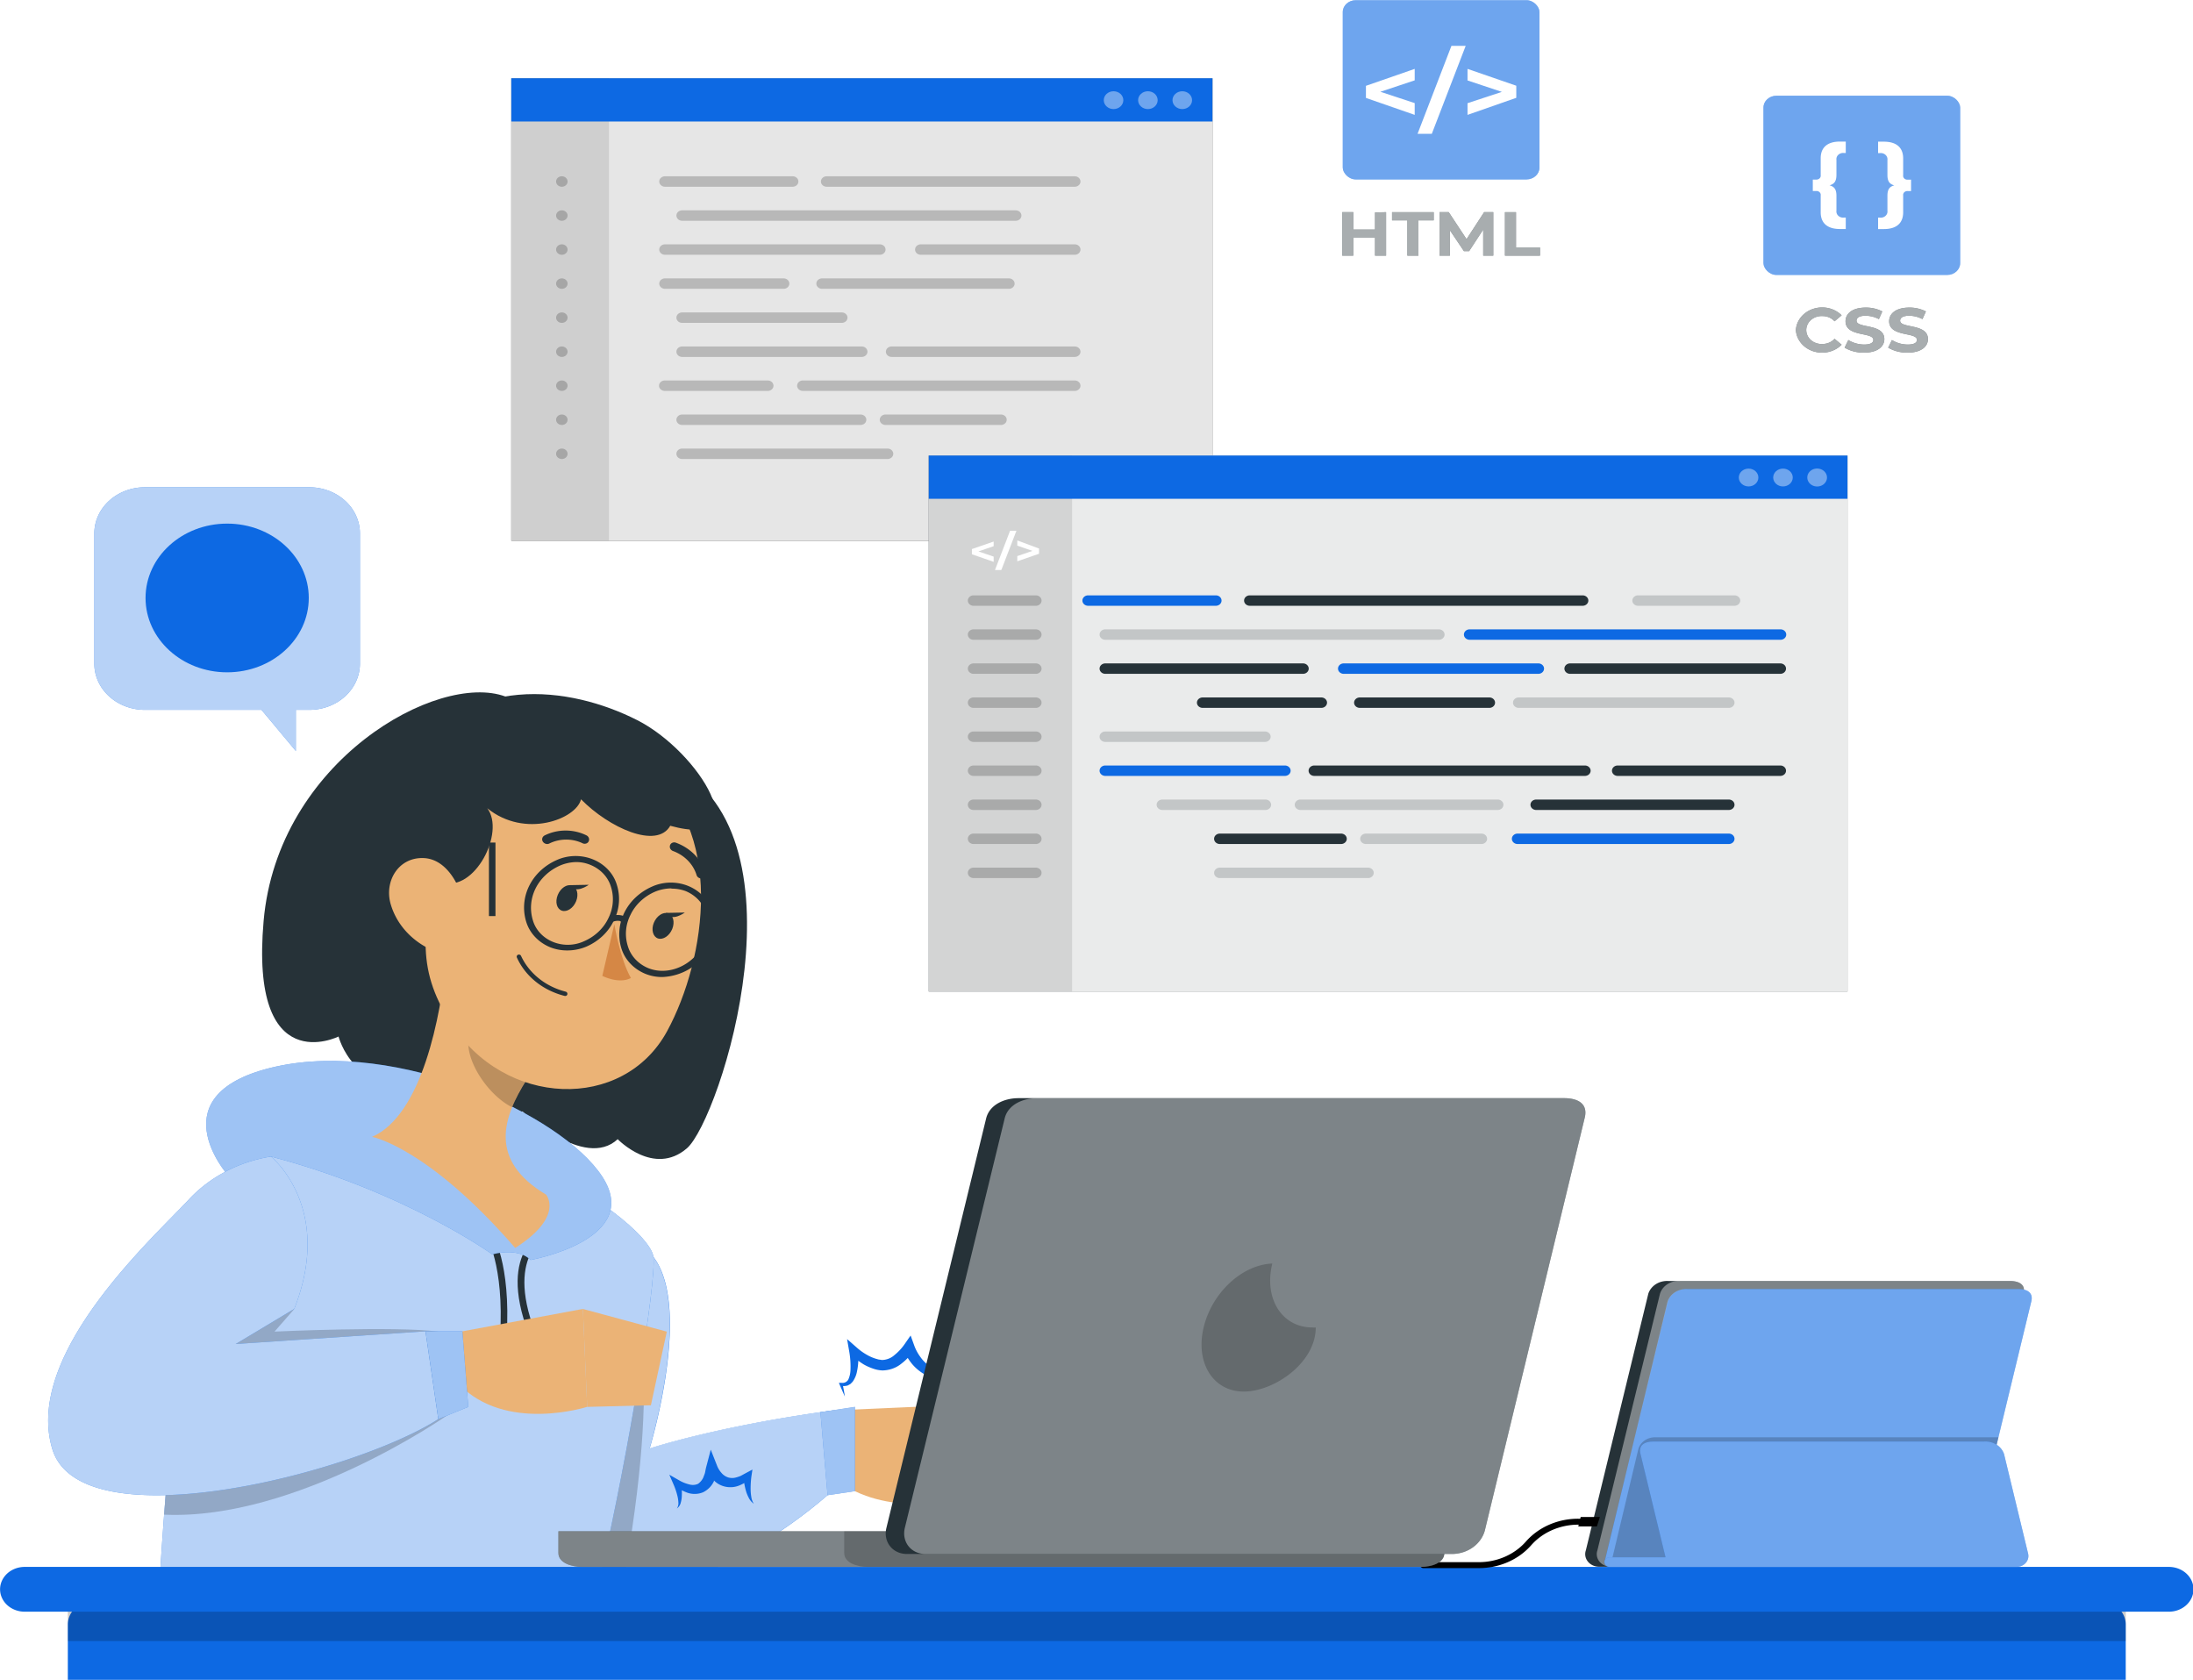 <?xml version="1.0" encoding="UTF-8" standalone="no"?>
<svg
   class="animated"
   id="freepik_stories-hand-coding"
   viewBox="0 0 460.588 352.773"
   version="1.1"
   sodipodi:docname="coding-animate.svg"
   width="460.588"
   height="352.773"
   inkscape:version="1.1.2 (b8e25be8, 2022-02-05)"
   xmlns:inkscape="http://www.inkscape.org/namespaces/inkscape"
   xmlns:sodipodi="http://sodipodi.sourceforge.net/DTD/sodipodi-0.dtd"
   xmlns="http://www.w3.org/2000/svg"
   xmlns:svg="http://www.w3.org/2000/svg">
  <sodipodi:namedview
     id="namedview1114"
     pagecolor="#ffffff"
     bordercolor="#666666"
     borderopacity="1.0"
     inkscape:pageshadow="2"
     inkscape:pageopacity="0.0"
     inkscape:pagecheckerboard="0"
     showgrid="false"
     inkscape:zoom="0.42675279"
     inkscape:cx="310.48421"
     inkscape:cy="467.48377"
     inkscape:window-width="1399"
     inkscape:window-height="847"
     inkscape:window-x="0"
     inkscape:window-y="25"
     inkscape:window-maximized="0"
     inkscape:current-layer="freepik_stories-hand-coding"
     fit-margin-top="0"
     fit-margin-left="0"
     fit-margin-right="0"
     fit-margin-bottom="0" />
  <style
     id="style824">svg#freepik_stories-hand-coding:not(.animated) .animable {opacity: 0;}svg#freepik_stories-hand-coding.animated #freepik--program-icons--inject-18 {animation: 1.5s Infinite  linear floating;animation-delay: 0s;}svg#freepik_stories-hand-coding.animated #freepik--Tabs--inject-18 {animation: 3s Infinite  linear floating;animation-delay: 0s;}svg#freepik_stories-hand-coding.animated #freepik--speech-bubble--inject-18 {animation: 6s Infinite  linear floating;animation-delay: 0s;}            @keyframes floating {                0% {                    opacity: 1;                    transform: translateY(0px);                }                50% {                    transform: translateY(-10px);                }                100% {                    opacity: 1;                    transform: translateY(0px);                }            }        .animator-hidden { display: none; }</style>
  <g
     id="freepik--background-complete--inject-18"
     class="animable animator-hidden"
     transform="translate(-19.384,-43.801)">
    <rect
       y="382.4"
       width="500"
       height="0.25"
       style="fill:#ebebeb"
       id="eludsyiktnpgt"
       class="animable"
       x="0" />
    <rect
       x="416.78"
       y="398.49"
       width="33.12"
       height="0.25"
       style="fill:#ebebeb"
       id="el4ohv0wm7hnk"
       class="animable" />
    <rect
       x="322.53"
       y="401.21"
       width="8.69"
       height="0.25"
       style="fill:#ebebeb"
       id="el3gdb65vn3iy"
       class="animable" />
    <rect
       x="396.59"
       y="389.21"
       width="19.19"
       height="0.25"
       style="fill:#ebebeb"
       id="elwn6syyot8ca"
       class="animable" />
    <rect
       x="52.46"
       y="390.89"
       width="43.19"
       height="0.25"
       style="fill:#ebebeb"
       id="elbakrfhxqmun"
       class="animable" />
    <rect
       x="104.56"
       y="390.89"
       width="6.33"
       height="0.25"
       style="fill:#ebebeb"
       id="el8lgg8v2m8pu"
       class="animable" />
    <rect
       x="131.47"
       y="395.11"
       width="93.68"
       height="0.25"
       style="fill:#ebebeb"
       id="elbxquteovf3j"
       class="animable" />
    <path
       d="M 237,337.8 H 43.91 a 5.71,5.71 0 0 1 -5.7,-5.71 V 60.66 A 5.71,5.71 0 0 1 43.91,55 H 237 a 5.71,5.71 0 0 1 5.71,5.71 V 332.09 A 5.71,5.71 0 0 1 237,337.8 Z M 43.91,55.2 a 5.46,5.46 0 0 0 -5.45,5.46 v 271.43 a 5.46,5.46 0 0 0 5.45,5.46 H 237 a 5.47,5.47 0 0 0 5.46,-5.46 V 60.66 A 5.47,5.47 0 0 0 237,55.2 Z"
       style="fill:#ebebeb"
       id="el0u9tqh1hejwe"
       class="animable" />
    <path
       d="m 453.31,337.8 h -193.1 a 5.72,5.72 0 0 1 -5.71,-5.71 V 60.66 A 5.72,5.72 0 0 1 260.21,55 h 193.1 a 5.71,5.71 0 0 1 5.69,5.66 v 271.43 a 5.71,5.71 0 0 1 -5.69,5.71 z M 260.21,55.2 a 5.47,5.47 0 0 0 -5.46,5.46 v 271.43 a 5.47,5.47 0 0 0 5.46,5.46 h 193.1 a 5.47,5.47 0 0 0 5.46,-5.46 V 60.66 a 5.47,5.47 0 0 0 -5.46,-5.46 z"
       style="fill:#ebebeb"
       id="el47p5swbxzw8"
       class="animable" />
    <path
       d="m 156.52,292.52 -13.85,11.58 19.73,28.68 15.76,-8.8 a 93.08,93.08 0 0 0 29.19,19 l -1.6,17.93 34.25,6.31 4.91,-17.32 a 92.71,92.71 0 0 0 34,-7.3 l 11.58,13.85 28.68,-19.73 -8.78,-15.72 a 92.92,92.92 0 0 0 19,-29.18 l 17.92,1.6 6.33,-34.23 -17.32,-4.92 a 93,93 0 0 0 -7.3,-34 l 13.85,-11.58 -19.73,-28.67 -15.77,8.79 a 93.07,93.07 0 0 0 -29.18,-19 l 1.6,-17.93 -34.23,-6.32 -4.91,17.31 a 93.17,93.17 0 0 0 -34,7.3 L 195,156.26 166.34,176 l 8.79,15.76 a 93.12,93.12 0 0 0 -19,29.19 l -17.93,-1.6 -6.32,34.23 17.31,4.91 a 92.92,92.92 0 0 0 7.33,34.03 z m 39.91,-44.73 a 47.12,47.12 0 1 1 37.77,54.9 47.12,47.12 0 0 1 -37.77,-54.9 z"
       style="fill:#f0f0f0"
       id="el9eooxrfwcf7"
       class="animable" />
    <path
       d="m 387.38,274.83 10.82,2 1.55,-5.47 a 29.54,29.54 0 0 0 10.76,-2.31 l 3.66,4.38 9.07,-6.24 -2.78,-5 a 29.26,29.26 0 0 0 6,-9.22 l 5.67,0.5 2,-10.81 -5.48,-1.56 a 29.22,29.22 0 0 0 -2.31,-10.76 l 4.38,-3.66 -6.24,-9.06 -5,2.78 a 29.57,29.57 0 0 0 -9.22,-6 l 0.5,-5.66 -10.82,-2 -1.55,5.47 a 29.58,29.58 0 0 0 -10.76,2.31 l -3.63,-4.38 -9.07,6.24 2.78,5 a 29.26,29.26 0 0 0 -6,9.22 l -5.67,-0.5 -2,10.81 5.47,1.56 a 29.42,29.42 0 0 0 2.31,10.76 l -4.38,3.66 6.24,9.06 5,-2.78 a 29.3,29.3 0 0 0 9.23,6 z m -2.95,-35.75 a 14.9,14.9 0 1 1 11.94,17.35 14.91,14.91 0 0 1 -11.94,-17.35 z"
       style="fill:#f0f0f0"
       id="el0kpbxmrlwy"
       class="animable" />
    <path
       d="m 83.7,305.64 8.24,1.53 1.19,-4.17 a 22.62,22.62 0 0 0 8.19,-1.76 l 2.79,3.33 6.91,-4.75 -2.12,-3.82 a 22.34,22.34 0 0 0 4.57,-7 l 4.32,0.38 1.52,-8.24 -4.17,-1.14 a 22.27,22.27 0 0 0 -1.76,-8.2 l 3.34,-2.79 -4.76,-6.9 -3.79,2.12 a 22.54,22.54 0 0 0 -7,-4.58 l 0.39,-4.31 -8.25,-1.53 -1.18,4.17 a 22.68,22.68 0 0 0 -8.2,1.76 l -2.78,-3.33 -6.91,4.75 2.12,3.8 a 22.29,22.29 0 0 0 -4.57,7 l -4.32,-0.38 -1.52,8.24 4.14,1.18 a 22.27,22.27 0 0 0 1.76,8.2 l -3.34,2.8 4.75,6.9 3.8,-2.11 a 22.57,22.57 0 0 0 7,4.57 z m -2.24,-27.23 a 11.34,11.34 0 1 1 9.09,13.22 11.35,11.35 0 0 1 -9.09,-13.22 z"
       style="fill:#f0f0f0"
       id="elcb6o8ag59kn"
       class="animable" />
    <path
       d="m 230.85,122 6.24,1.15 L 238,120 a 16.73,16.73 0 0 0 6.21,-1.33 l 2.11,2.53 5.22,-3.6 -1.6,-2.87 a 17,17 0 0 0 3.46,-5.32 l 3.26,0.29 1.15,-6.23 -3.15,-0.9 a 17.08,17.08 0 0 0 -1.33,-6.2 l 2.52,-2.11 -3.59,-5.22 -2.87,1.6 a 17,17 0 0 0 -5.32,-3.46 l 0.29,-3.26 -6.24,-1.16 -0.89,3.16 a 16.64,16.64 0 0 0 -6.2,1.33 l -2.11,-2.53 -5.23,3.6 1.61,2.87 a 16.85,16.85 0 0 0 -3.46,5.32 l -3.27,-0.29 -1.15,6.23 3.15,0.9 a 17,17 0 0 0 1.33,6.2 l -2.52,2.11 3.6,5.22 2.87,-1.6 a 16.87,16.87 0 0 0 5.31,3.46 z m -1.69,-20.61 a 8.58,8.58 0 1 1 6.88,10 8.58,8.58 0 0 1 -6.88,-9.98 z"
       style="fill:#f0f0f0"
       id="elhamfqkzn2y"
       class="animable" />
    <path
       d="m 334.49,172.19 4.16,0.76 0.59,-2.1 a 11.33,11.33 0 0 0 4.14,-0.89 l 1.41,1.69 3.48,-2.4 -1.07,-1.92 a 11.29,11.29 0 0 0 2.31,-3.54 l 2.18,0.19 0.77,-4.16 -2.11,-0.6 a 11.31,11.31 0 0 0 -0.88,-4.13 l 1.68,-1.41 -2.4,-3.48 -1.91,1.07 a 11.45,11.45 0 0 0 -3.55,-2.31 l 0.19,-2.18 -4.16,-0.77 -0.59,2.11 a 11.32,11.32 0 0 0 -4.14,0.88 l -1.41,-1.68 -3.48,2.4 1.07,1.91 a 11.45,11.45 0 0 0 -2.31,3.55 l -2.18,-0.19 -0.76,4.15 2.1,0.6 a 11.13,11.13 0 0 0 0.89,4.14 l -1.69,1.4 2.4,3.49 1.92,-1.07 a 11.29,11.29 0 0 0 3.54,2.31 z m -1.13,-13.75 a 5.73,5.73 0 1 1 4.59,6.67 5.73,5.73 0 0 1 -4.59,-6.67 z"
       style="fill:#f0f0f0"
       id="eltp01sdrje89"
       class="animable" />
    <path
       d="m 142.75,122.07 4.16,0.77 0.59,-2.1 a 11.54,11.54 0 0 0 4.14,-0.89 l 1.41,1.68 3.48,-2.4 -1.07,-1.91 a 11.34,11.34 0 0 0 2.31,-3.55 l 2.18,0.2 0.77,-4.16 -2.11,-0.6 a 11.36,11.36 0 0 0 -0.88,-4.14 l 1.68,-1.4 -2.4,-3.49 -1.92,1.07 a 11.09,11.09 0 0 0 -3.54,-2.3 L 151.74,96.67 147.58,95.9 147,98 a 11.33,11.33 0 0 0 -4.14,0.89 l -1.41,-1.68 -3.45,2.39 1.07,1.92 a 11.34,11.34 0 0 0 -2.31,3.55 l -2.18,-0.2 -0.76,4.16 2.1,0.6 a 11.08,11.08 0 0 0 0.89,4.13 l -1.69,1.41 2.4,3.49 1.92,-1.07 a 11.27,11.27 0 0 0 3.54,2.3 z m -1.13,-13.74 a 5.73,5.73 0 1 1 4.59,6.67 5.73,5.73 0 0 1 -4.59,-6.67 z"
       style="fill:#f0f0f0"
       id="elh4uu1etpwgv"
       class="animable" />
    <path
       d="m 327.62,343.76 a 19.54,19.54 0 0 0 1.55,7.22 l -2.94,2.46 4.19,6.07 3.34,-1.86 a 19.76,19.76 0 0 0 6.19,4 l -0.34,3.8 7.26,1.34 1,-3.67 a 19.94,19.94 0 0 0 7.21,-1.55 l 2.46,2.93 6.08,-4.18 -1.82,-3.32 a 19.68,19.68 0 0 0 4,-6.19 l 3.8,0.34 1.4,-7.25 -3.67,-1 a 19.54,19.54 0 0 0 -1.55,-7.22 l 2.94,-2.45 -4.18,-6.08 -3.39,1.85 a 19.52,19.52 0 0 0 -6.18,-4 l 0.33,-3.81 -7.25,-1.34 -1,3.67 a 20,20 0 0 0 -7.22,1.55 l -2.46,-2.93 -6.08,4.18 1.87,3.34 a 19.7,19.7 0 0 0 -4,6.19 l -3.8,-0.34 -1.36,7.21 z m 10,-2.26 a 10,10 0 1 1 8,11.63 10,10 0 0 1 -7.99,-11.63 z"
       style="fill:#f0f0f0"
       id="elohe4ykxtqr"
       class="animable" />
    <path
       d="m 390.43,300.7 -11.17,4.09 11.17,4.06 V 313 l -16,-6.07 v -4.36 l 16,-6.07 z"
       style="fill:#e0e0e0"
       id="elj4ju5dnalij"
       class="animable" />
    <path
       d="m 402.45,288.28 h 4.67 l -11.07,31.61 h -4.67 z"
       style="fill:#e0e0e0"
       id="elc436bvyk0s"
       class="animable" />
    <path
       d="M 423.7,302.61 V 307 l -16,6.07 v -4.19 l 11.17,-4.06 -11.17,-4.09 v -4.16 z"
       style="fill:#e0e0e0"
       id="elk0vq718w0b"
       class="animable" />
    <path
       d="m 112.84,354.08 c 1.6,0.48 2.34,1.49 2.34,3.9 v 5.57 a 2.29,2.29 0 0 0 2.54,2.58 h 0.63 v 4.25 h -2 c -4.36,0 -6.59,-2.23 -6.59,-6.24 v -6.3 c 0,-1.12 -0.59,-1.64 -1.53,-1.64 h -1.15 V 352 h 1.15 c 0.94,0 1.53,-0.52 1.53,-1.64 V 344 c 0,-4 2.23,-6.23 6.59,-6.23 h 2 V 342 h -0.63 a 2.29,2.29 0 0 0 -2.54,2.58 v 5.57 c 0,2.43 -0.74,3.44 -2.34,3.93 z"
       style="fill:#e0e0e0"
       id="elk4mw37gyako"
       class="animable" />
    <path
       d="m 140.56,352 v 4.25 h -1.15 a 1.43,1.43 0 0 0 -1.54,1.64 v 6.3 c 0,4 -2.23,6.24 -6.58,6.24 h -2 v -4.25 h 0.63 a 2.29,2.29 0 0 0 2.54,-2.58 V 358 c 0,-2.41 0.73,-3.42 2.33,-3.9 -1.6,-0.49 -2.33,-1.5 -2.33,-3.91 V 344.6 A 2.29,2.29 0 0 0 129.9,342 h -0.63 v -4.25 h 2 c 4.35,0 6.58,2.23 6.58,6.23 v 6.31 a 1.43,1.43 0 0 0 1.54,1.64 z"
       style="fill:#e0e0e0"
       id="el31a5k1tfyga"
       class="animable" />
    <path
       d="m 98.49,151.13 c 0,-6.86 5.26,-11.76 12.34,-11.76 a 11.72,11.72 0 0 1 9.35,4 l -3.38,3.11 a 7.31,7.31 0 0 0 -5.71,-2.66 7.28,7.28 0 1 0 0,14.55 7.22,7.22 0 0 0 5.71,-2.7 l 3.38,3.12 a 11.67,11.67 0 0 1 -9.38,4.06 C 103.75,162.88 98.49,158 98.49,151.13 Z"
       style="fill:#e0e0e0"
       id="elvt5r08lkmco"
       class="animable" />
    <path
       d="m 138.31,153.11 h -5.65 v 5.52 h -4.19 v -5.52 h -5.61 v -4 h 5.61 v -5.53 h 4.19 v 5.53 h 5.65 z"
       style="fill:#e0e0e0"
       id="elmvwfdvrztgl"
       class="animable" />
    <path
       d="m 158,153.11 h -5.65 v 5.52 h -4.19 v -5.52 h -5.62 v -4 h 5.62 v -5.53 h 4.19 v 5.53 H 158 Z"
       style="fill:#e0e0e0"
       id="el77vmrga4qtm"
       class="animable" />
    <path
       d="m 182.06,265.63 3.28,-3.94 c 1.39,1.86 2.93,2.81 4.75,2.81 2.38,0 3.62,-1.43 3.62,-4.24 V 248.1 h -9 v -4.75 h 14.87 v 16.58 c 0,6.32 -3.18,9.43 -9.21,9.43 a 10.27,10.27 0 0 1 -8.31,-3.73 z"
       style="fill:#e0e0e0"
       id="elpz13sk182yq"
       class="animable" />
    <path
       d="M 203.14,267.09 205,263 a 13.49,13.49 0 0 0 6.83,1.9 c 2.63,0 3.62,-0.69 3.62,-1.79 0,-3.21 -11.87,0.07 -11.87,-7.78 0,-3.73 3.36,-6.36 9.09,-6.36 a 16.15,16.15 0 0 1 7.57,1.72 l -1.9,4.06 a 11.3,11.3 0 0 0 -5.67,-1.47 c -2.55,0 -3.65,0.81 -3.65,1.83 0,3.36 11.87,0.11 11.87,7.85 0,3.66 -3.39,6.25 -9.28,6.25 a 16.84,16.84 0 0 1 -8.47,-2.12 z"
       style="fill:#e0e0e0"
       id="elkgszfgrqsg"
       class="animable" />
  </g>
  <g
     id="freepik--Shadow--inject-18"
     class="animable animator-hidden"
     transform="translate(-19.384,-43.801)">
    <ellipse
       id="freepik--path--inject-18"
       cx="250"
       cy="416.24"
       rx="193.89"
       ry="11.32"
       style="fill:#f5f5f5"
       class="animable" />
  </g>
  <g
     id="freepik--program-icons--inject-18"
     class="animable"
     transform="matrix(1.202,0,0,1.095,-71.168,-101.801)">
    <rect
       x="293.83"
       y="93.01"
       width="34.37"
       height="34.37"
       rx="2.27"
       style="fill:#0d69e3"
       id="elcwhin5fogem"
       class="animable" />
    <g
       id="el2gl6nvyerz5">
      <g
         style="opacity:0.4;isolation:isolate"
         class="animable"
         id="el1y1f8u2kjce">
        <rect
           x="293.83"
           y="93.01"
           width="34.37"
           height="34.37"
           rx="2.27"
           style="fill:#ffffff"
           id="elre4gjv8yfwq"
           class="animable" />
      </g>
    </g>
    <path
       d="m 306.4,108.38 -6,2.19 6,2.17 V 115 l -8.52,-3.25 v -2.32 l 8.52,-3.25 z"
       style="fill:#ffffff"
       id="el8af46vnl2j3"
       class="animable" />
    <path
       d="m 312.82,101.76 h 2.49 l -5.92,16.87 h -2.49 z"
       style="fill:#ffffff"
       id="el7q7atgr1z5a"
       class="animable" />
    <path
       d="m 324.15,109.41 v 2.32 l -8.52,3.27 v -2.24 l 6,-2.17 -6,-2.19 v -2.22 z"
       style="fill:#ffffff"
       id="elxav3zmd981f"
       class="animable" />
    <path
       d="M 301.4,133.66 V 142 h -1.93 v -3.43 h -3.8 V 142 h -1.93 v -8.35 h 1.93 V 137 h 3.8 v -3.29 z"
       style="fill:#263238"
       id="el4a4du5i6sfa"
       class="animable" />
    <path
       d="m 305.12,135.23 h -2.68 v -1.57 h 7.28 v 1.57 h -2.67 V 142 h -1.93 z"
       style="fill:#263238"
       id="elu50u8kt5v6"
       class="animable" />
    <path
       d="m 318.37,142 v -5 l -2.46,4.13 H 315 l -2.45,-4 V 142 h -1.81 v -8.35 h 1.6 l 3.12,5.19 3.08,-5.19 h 1.59 V 142 Z"
       style="fill:#263238"
       id="elz5re1cvzpb"
       class="animable" />
    <path
       d="m 322.17,133.66 h 1.93 v 6.77 h 4.19 V 142 h -6.12 z"
       style="fill:#263238"
       id="eli6zpcslxex"
       class="animable" />
    <g
       id="el2detj6jp6s4">
      <g
         style="opacity:0.6;isolation:isolate"
         class="animable"
         id="elrmjcf3es19">
        <path
           d="M 301.4,133.66 V 142 h -1.93 v -3.43 h -3.8 V 142 h -1.93 v -8.35 h 1.93 V 137 h 3.8 v -3.29 z"
           style="fill:#ffffff"
           id="el2qv7tgyw85n"
           class="animable" />
        <path
           d="m 305.12,135.23 h -2.68 v -1.57 h 7.28 v 1.57 h -2.67 V 142 h -1.93 z"
           style="fill:#ffffff"
           id="elb7369jyqr7q"
           class="animable" />
        <path
           d="m 318.37,142 v -5 l -2.46,4.13 H 315 l -2.45,-4 V 142 h -1.81 v -8.35 h 1.6 l 3.12,5.19 3.08,-5.19 h 1.59 V 142 Z"
           style="fill:#ffffff"
           id="elmj765e8ljl7"
           class="animable" />
        <path
           d="m 322.17,133.66 h 1.93 v 6.77 h 4.19 V 142 h -6.12 z"
           style="fill:#ffffff"
           id="eltfldhjp96ah"
           class="animable" />
      </g>
    </g>
    <rect
       x="367.34"
       y="111.33"
       width="34.37"
       height="34.37"
       rx="2.27"
       style="fill:#0d69e3"
       id="elh7dzdwpoa9"
       class="animable" />
    <g
       id="eljhromdyad">
      <g
         style="opacity:0.4;isolation:isolate"
         class="animable"
         id="ele3edm5zrfeu">
        <rect
           x="367.34"
           y="111.33"
           width="34.37"
           height="34.37"
           rx="2.27"
           style="fill:#ffffff"
           id="elwusncggfi3j"
           class="animable" />
      </g>
    </g>
    <path
       d="m 378.89,128.51 c 0.82,0.25 1.2,0.77 1.2,2 v 2.87 a 1.18,1.18 0 0 0 1.31,1.32 h 0.32 v 2.19 h -1 c -2.24,0 -3.38,-1.15 -3.38,-3.21 v -3.24 a 0.74,0.74 0 0 0 -0.79,-0.84 h -0.59 v -2.19 h 0.59 a 0.74,0.74 0 0 0 0.79,-0.84 v -3.24 c 0,-2.06 1.14,-3.21 3.38,-3.21 h 1 v 2.19 h -0.32 a 1.18,1.18 0 0 0 -1.31,1.32 v 2.87 c 0,1.24 -0.38,1.76 -1.2,2.01 z"
       style="fill:#ffffff"
       id="elwa8tlaz5i6o"
       class="animable" />
    <path
       d="m 393.13,127.42 v 2.19 h -0.59 a 0.74,0.74 0 0 0 -0.79,0.84 v 3.24 c 0,2.06 -1.15,3.21 -3.38,3.21 h -1 v -2.19 h 0.32 a 1.18,1.18 0 0 0 1.31,-1.32 v -2.87 c 0,-1.24 0.37,-1.76 1.2,-2 -0.83,-0.25 -1.2,-0.77 -1.2,-2 v -2.87 a 1.18,1.18 0 0 0 -1.31,-1.32 h -0.32 v -2.19 h 1 c 2.23,0 3.38,1.15 3.38,3.21 v 3.24 a 0.74,0.74 0 0 0 0.79,0.84 z"
       style="fill:#ffffff"
       id="elxh218pqew6"
       class="animable" />
    <path
       d="m 373,156.28 a 4.6,4.6 0 0 1 8,-2.84 l -1.24,1.15 a 2.68,2.68 0 0 0 -2.1,-1 2.68,2.68 0 1 0 0,5.35 2.69,2.69 0 0 0 2.1,-1 l 1.24,1.14 a 4.59,4.59 0 0 1 -8,-2.83 z"
       style="fill:#263238"
       id="elsij223e3bpm"
       class="animable" />
    <path
       d="m 381.52,159.64 0.65,-1.46 a 5,5 0 0 0 2.76,0.87 c 1.14,0 1.61,-0.38 1.61,-0.89 0,-1.57 -4.86,-0.49 -4.86,-3.59 0,-1.42 1.15,-2.61 3.52,-2.61 a 5.68,5.68 0 0 1 2.9,0.74 l -0.59,1.47 a 4.75,4.75 0 0 0 -2.32,-0.65 c -1.14,0 -1.59,0.42 -1.59,0.95 0,1.54 4.86,0.48 4.86,3.54 0,1.4 -1.16,2.59 -3.54,2.59 a 6,6 0 0 1 -3.4,-0.96 z"
       style="fill:#263238"
       id="eloae88gi9ebc"
       class="animable" />
    <path
       d="m 389.13,159.64 0.66,-1.46 a 4.92,4.92 0 0 0 2.76,0.87 c 1.14,0 1.61,-0.38 1.61,-0.89 0,-1.57 -4.86,-0.49 -4.86,-3.59 0,-1.42 1.15,-2.61 3.52,-2.61 a 5.71,5.71 0 0 1 2.9,0.74 l -0.6,1.47 a 4.69,4.69 0 0 0 -2.31,-0.65 c -1.15,0 -1.59,0.42 -1.59,0.95 0,1.54 4.86,0.48 4.86,3.54 0,1.4 -1.16,2.59 -3.55,2.59 a 6,6 0 0 1 -3.4,-0.96 z"
       style="fill:#263238"
       id="eltxkbg227o7q"
       class="animable" />
    <g
       id="el6v5hq5u0fwf">
      <g
         style="opacity:0.6;isolation:isolate"
         class="animable"
         id="elxjfpelfpy5f">
        <path
           d="m 373,156.28 a 4.6,4.6 0 0 1 8,-2.84 l -1.24,1.15 a 2.68,2.68 0 0 0 -2.1,-1 2.68,2.68 0 1 0 0,5.35 2.69,2.69 0 0 0 2.1,-1 l 1.24,1.14 a 4.59,4.59 0 0 1 -8,-2.83 z"
           style="fill:#ffffff"
           id="elf2srxqg7jvu"
           class="animable" />
        <path
           d="m 381.52,159.64 0.65,-1.46 a 5,5 0 0 0 2.76,0.87 c 1.14,0 1.61,-0.38 1.61,-0.89 0,-1.57 -4.86,-0.49 -4.86,-3.59 0,-1.42 1.15,-2.61 3.52,-2.61 a 5.68,5.68 0 0 1 2.9,0.74 l -0.59,1.47 a 4.75,4.75 0 0 0 -2.32,-0.65 c -1.14,0 -1.59,0.42 -1.59,0.95 0,1.54 4.86,0.48 4.86,3.54 0,1.4 -1.16,2.59 -3.54,2.59 a 6,6 0 0 1 -3.4,-0.96 z"
           style="fill:#ffffff"
           id="eluzpcynqpdf"
           class="animable" />
        <path
           d="m 389.13,159.64 0.66,-1.46 a 4.92,4.92 0 0 0 2.76,0.87 c 1.14,0 1.61,-0.38 1.61,-0.89 0,-1.57 -4.86,-0.49 -4.86,-3.59 0,-1.42 1.15,-2.61 3.52,-2.61 a 5.71,5.71 0 0 1 2.9,0.74 l -0.6,1.47 a 4.69,4.69 0 0 0 -2.31,-0.65 c -1.15,0 -1.59,0.42 -1.59,0.95 0,1.54 4.86,0.48 4.86,3.54 0,1.4 -1.16,2.59 -3.55,2.59 a 6,6 0 0 1 -3.4,-0.96 z"
           style="fill:#ffffff"
           id="elidqqbvnueri"
           class="animable" />
      </g>
    </g>
  </g>
  <g
     id="freepik--Tabs--inject-18"
     class="animable"
     transform="matrix(1.202,0,0,1.095,-71.168,-101.801)">
    <rect
       x="148.55"
       y="107.98"
       width="122.51"
       height="88.68"
       id="el4ke7brnhfv"
       class="animable" />
    <g
       id="el70m1p62lugt">
      <rect
         x="148.55"
         y="107.98"
         width="122.51"
         height="88.68"
         style="opacity:0.9;isolation:isolate;fill:#ffffff"
         class="animable"
         id="elzdshtq1nfef" />
    </g>
    <g
       id="eldvgd5nfz6j4">
      <rect
         x="148.55"
         y="107.98"
         width="17.06"
         height="88.68"
         style="opacity:0.1"
         class="animable"
         id="elbhq7m0sx0m" />
    </g>
    <rect
       x="148.55"
       y="107.98"
       width="122.51"
       height="8.29"
       style="fill:#0d69e3"
       id="elhd1m2s0pq"
       class="animable" />
    <g
       id="el57d9bujvwr6">
      <g
         style="opacity:0.2"
         class="animable"
         id="ele5vn9kuo58m">
        <path
           d="M 197.71,128.78 H 175.4 a 1,1 0 0 1 0,-2 h 22.31 a 1,1 0 0 1 0,2 z"
           id="el4du45y49orv"
           class="animable" />
        <path
           d="m 247,128.78 h -43.35 a 1,1 0 0 1 0,-2 H 247 a 1,1 0 0 1 0,2 z"
           id="el39j0fgicok8"
           class="animable" />
        <path
           d="M 236.68,135.31 H 178.4 a 1,1 0 0 1 0,-2 h 58.28 a 1,1 0 0 1 0,2 z"
           id="el45msqn5f9an"
           class="animable" />
        <path
           d="M 212.94,141.83 H 175.4 a 1,1 0 0 1 0,-2 h 37.54 a 1,1 0 0 1 0,2 z"
           id="el6ocxkhz1odl"
           class="animable" />
        <path
           d="m 247,141.83 h -26.9 a 1,1 0 0 1 0,-2 H 247 a 1,1 0 0 1 0,2 z"
           id="el6xvx9p826p9"
           class="animable" />
        <path
           d="M 196.13,148.36 H 175.4 a 1,1 0 1 1 0,-2 h 20.73 a 1,1 0 0 1 0,2 z"
           id="elzxnq5k8yuu"
           class="animable" />
        <path
           d="m 235.49,148.36 h -32.64 a 1,1 0 0 1 0,-2 h 32.64 a 1,1 0 0 1 0,2 z"
           id="elme00tg3ge6p"
           class="animable" />
        <path
           d="M 206.29,154.89 H 178.4 a 1,1 0 1 1 0,-2 h 27.89 a 1,1 0 0 1 0,2 z"
           id="elqdx6wda4ynj"
           class="animable" />
        <path
           d="M 209.78,161.42 H 178.4 a 1,1 0 0 1 0,-2 h 31.38 a 1,1 0 0 1 0,2 z"
           id="el6huofpz0rtg"
           class="animable" />
        <path
           d="m 247,161.42 h -32 a 1,1 0 0 1 0,-2 h 32 a 1,1 0 0 1 0,2 z"
           id="elburus1ac7pk"
           class="animable" />
        <path
           d="m 193.36,167.94 h -18 a 1,1 0 0 1 0,-2 h 18 a 1,1 0 0 1 0,2 z"
           id="eliz9vyj7ued"
           class="animable" />
        <path
           d="m 247,167.94 h -47.51 a 1,1 0 0 1 0,-2 H 247 a 1,1 0 0 1 0,2 z"
           id="elgjrrdwecots"
           class="animable" />
        <path
           d="M 209.58,174.47 H 178.4 a 1,1 0 0 1 0,-2 h 31.18 a 1,1 0 0 1 0,2 z"
           id="elhphv5om555e"
           class="animable" />
        <path
           d="m 234.11,174.47 h -20.18 a 1,1 0 0 1 0,-2 h 20.18 a 1,1 0 0 1 0,2 z"
           id="el4u78o1bi2nj"
           class="animable" />
        <path
           d="M 214.29,181 H 178.4 a 1,1 0 1 1 0,-2 h 35.89 a 1,1 0 0 1 0,2 z"
           id="elqrqkp73zzw"
           class="animable" />
      </g>
    </g>
    <g
       id="elx563kzl9co">
      <circle
         cx="265.79"
         cy="112.18"
         r="1.71"
         style="opacity:0.4;fill:#ffffff"
         class="animable"
         id="elu5x0w6n1yrm" />
    </g>
    <g
       id="elnmam37n7iqj">
      <circle
         cx="259.78"
         cy="112.18"
         r="1.71"
         style="opacity:0.4;fill:#ffffff"
         class="animable"
         id="el6aozaen3dmm" />
    </g>
    <g
       id="elky8ugzcnr6">
      <circle
         cx="253.78"
         cy="112.18"
         r="1.71"
         style="opacity:0.4;fill:#ffffff"
         class="animable"
         id="elmv2jkpe6tab" />
    </g>
    <g
       id="elyoyl71y1c5">
      <g
         style="opacity:0.2"
         class="animable"
         id="elps04qf5a0w">
        <path
           d="m 157.38,128.78 v 0 a 1,1 0 0 1 0,-2 1,1 0 0 1 1,1 1,1 0 0 1 -1,1 z"
           id="elrzhmel36tjk"
           class="animable" />
        <path
           d="m 157.38,135.31 v 0 a 1,1 0 1 1 0,-2 1,1 0 0 1 1,1 1,1 0 0 1 -1,1 z"
           id="el9372k6lkijh"
           class="animable" />
        <path
           d="m 157.38,141.83 v 0 a 1,1 0 0 1 0,-2 1,1 0 0 1 1,1 1,1 0 0 1 -1,1 z"
           id="elx35ru62pfg7"
           class="animable" />
        <path
           d="m 157.38,148.36 v 0 a 1,1 0 0 1 0,-2 1,1 0 0 1 1,1 1,1 0 0 1 -1,1 z"
           id="eld738n7s6jr"
           class="animable" />
        <path
           d="m 157.38,154.89 v 0 a 1,1 0 0 1 0,-2 1,1 0 0 1 1,1 1,1 0 0 1 -1,1 z"
           id="elgr3yxnfwuuv"
           class="animable" />
        <path
           d="m 157.38,161.42 v 0 a 1,1 0 0 1 0,-2 1,1 0 0 1 1,1 1,1 0 0 1 -1,1 z"
           id="elxwl3c4kgkp"
           class="animable" />
        <path
           d="m 157.38,167.94 v 0 a 1,1 0 1 1 0,-2 1,1 0 0 1 1,1 1,1 0 0 1 -1,1 z"
           id="el93jrqr016l4"
           class="animable" />
        <path
           d="m 157.38,174.47 v 0 a 1,1 0 0 1 0,-2 1,1 0 0 1 1,1 1,1 0 0 1 -1,1 z"
           id="eljrro25xgj3f"
           class="animable" />
        <path
           d="m 157.38,181 v 0 a 1,1 0 0 1 0,-2 1,1 0 0 1 1,1 1,1 0 0 1 -1,1 z"
           id="elbvgu5saywvp"
           class="animable" />
      </g>
    </g>
    <rect
       x="221.49"
       y="180.34"
       width="160.53"
       height="102.79"
       style="fill:#263238"
       id="elbqfle3jnwm"
       class="animable" />
    <g
       id="el7zfilgahva">
      <rect
         x="221.49"
         y="180.34"
         width="160.53"
         height="102.79"
         style="opacity:0.9;isolation:isolate;fill:#ffffff"
         class="animable"
         id="elj5q34301vd" />
    </g>
    <g
       id="elx71p51zk47k">
      <rect
         x="221.49"
         y="180.34"
         width="25.04"
         height="102.79"
         style="opacity:0.1"
         class="animable"
         id="el7ir6s0vbfxg" />
    </g>
    <rect
       x="221.49"
       y="180.34"
       width="160.53"
       height="8.29"
       style="fill:#0d69e3"
       id="elwtk8658enc"
       class="animable" />
    <path
       d="m 232.83,197.72 -2.66,1 2.66,1 v 1 l -3.8,-1.45 v -1 l 3.8,-1.44 z"
       style="fill:#ffffff"
       id="el9iad6qy76ks"
       class="animable" />
    <path
       d="m 235.7,194.76 h 1.11 l -2.64,7.53 h -1.11 z"
       style="fill:#ffffff"
       id="elo78nx7pn9ds"
       class="animable" />
    <path
       d="m 240.76,198.17 v 1 l -3.8,1.45 v -1 l 2.66,-1 -2.66,-1 v -1 z"
       style="fill:#ffffff"
       id="el192l2abagsk"
       class="animable" />
    <g
       id="elrbh823z40db">
      <g
         style="opacity:0.2"
         class="animable"
         id="eltdg0drxrcwo">
        <path
           d="m 240.2,209.15 h -10.88 a 1,1 0 0 1 0,-2 h 10.88 a 1,1 0 0 1 0,2 z"
           id="elahzu85zxdwt"
           class="animable" />
        <path
           d="m 240.2,215.67 h -10.88 a 1,1 0 0 1 0,-2 h 10.88 a 1,1 0 0 1 0,2 z"
           id="elclzdyogq6kc"
           class="animable" />
        <path
           d="m 240.2,222.2 h -10.88 a 1,1 0 0 1 0,-2 h 10.88 a 1,1 0 0 1 0,2 z"
           id="elp10byhpc55s"
           class="animable" />
        <path
           d="m 240.2,228.73 h -10.88 a 1,1 0 0 1 0,-2 h 10.88 a 1,1 0 0 1 0,2 z"
           id="elz5wam17jiq8"
           class="animable" />
        <path
           d="m 240.2,235.26 h -10.88 a 1,1 0 0 1 0,-2 h 10.88 a 1,1 0 0 1 0,2 z"
           id="elw8vkmfxvf2a"
           class="animable" />
        <path
           d="m 240.2,241.78 h -10.88 a 1,1 0 0 1 0,-2 h 10.88 a 1,1 0 0 1 0,2 z"
           id="el3tlmql6nmr"
           class="animable" />
        <path
           d="m 240.2,248.31 h -10.88 a 1,1 0 0 1 0,-2 h 10.88 a 1,1 0 0 1 0,2 z"
           id="el8s1f43k930x"
           class="animable" />
        <path
           d="m 240.2,254.84 h -10.88 a 1,1 0 0 1 0,-2 h 10.88 a 1,1 0 0 1 0,2 z"
           id="eltyi62gyt69"
           class="animable" />
        <path
           d="m 240.2,261.37 h -10.88 a 1,1 0 0 1 0,-2 h 10.88 a 1,1 0 0 1 0,2 z"
           id="el0xiodq6vv4o"
           class="animable" />
      </g>
    </g>
    <path
       d="m 271.65,209.15 h -22.31 a 1,1 0 0 1 0,-2 h 22.31 a 1,1 0 0 1 0,2 z"
       style="fill:#0d69e3"
       id="elvnrn2jgmrmr"
       class="animable" />
    <path
       d="m 335.74,209.15 h -58.15 a 1,1 0 0 1 0,-2 h 58.15 a 1,1 0 0 1 0,2 z"
       style="fill:#263238"
       id="eloxmorcbbatc"
       class="animable" />
    <g
       id="elpeq322o4nr">
      <g
         style="opacity:0.2"
         class="animable"
         id="elrf0kkvljmn">
        <path
           d="m 362.28,209.15 h -16.85 a 1,1 0 0 1 0,-2 h 16.85 a 1,1 0 0 1 0,2 z"
           style="fill:#263238"
           id="el7fysbyn0zyw"
           class="animable" />
      </g>
    </g>
    <g
       id="el1cd8t3onpbh">
      <g
         style="opacity:0.2"
         class="animable"
         id="elo92i50iwfc">
        <path
           d="m 310.62,215.67 h -58.28 a 1,1 0 0 1 0,-2 h 58.28 a 1,1 0 0 1 0,2 z"
           style="fill:#263238"
           id="elxcna6k3308"
           class="animable" />
      </g>
    </g>
    <path
       d="M 370.28,215.67 H 316 a 1,1 0 0 1 0,-2 h 54.32 a 1,1 0 0 1 0,2 z"
       style="fill:#0d69e3"
       id="elh03u202aydf"
       class="animable" />
    <path
       d="m 286.88,222.2 h -34.54 a 1,1 0 1 1 0,-2 h 34.54 a 1,1 0 0 1 0,2 z"
       style="fill:#263238"
       id="ellqlydi1988"
       class="animable" />
    <path
       d="m 328,222.2 h -34 a 1,1 0 0 1 0,-2 h 34 a 1,1 0 0 1 0,2 z"
       style="fill:#0d69e3"
       id="elrlxu3lkr3pq"
       class="animable" />
    <path
       d="m 370.28,222.2 h -36.72 a 1,1 0 0 1 0,-2 h 36.72 a 1,1 0 0 1 0,2 z"
       style="fill:#263238"
       id="elumn09imzq1s"
       class="animable" />
    <path
       d="m 290.08,228.73 h -20.73 a 1,1 0 0 1 0,-2 h 20.73 a 1,1 0 0 1 0,2 z"
       style="fill:#263238"
       id="elm036ipcisqs"
       class="animable" />
    <path
       d="m 319.44,228.73 h -22.63 a 1,1 0 0 1 0,-2 h 22.63 a 1,1 0 0 1 0,2 z"
       style="fill:#263238"
       id="elay2yuj4i8vi"
       class="animable" />
    <g
       id="elrhpjau2lqrm">
      <g
         style="opacity:0.2"
         class="animable"
         id="elmve2qem01an">
        <path
           d="m 361.28,228.73 h -36.7 a 1,1 0 0 1 0,-2 h 36.7 a 1,1 0 0 1 0,2 z"
           style="fill:#263238"
           id="elz0aqb0i9qsk"
           class="animable" />
      </g>
    </g>
    <g
       id="el5zhvnievcz7">
      <g
         style="opacity:0.2"
         class="animable"
         id="elojjlmkz7e2r">
        <path
           d="m 280.23,235.26 h -27.89 a 1,1 0 0 1 0,-2 h 27.89 a 1,1 0 0 1 0,2 z"
           style="fill:#263238"
           id="ellckmj6cawp"
           class="animable" />
      </g>
    </g>
    <path
       d="m 283.72,241.78 h -31.38 a 1,1 0 0 1 0,-2 h 31.38 a 1,1 0 0 1 0,2 z"
       style="fill:#0d69e3"
       id="el01slyyltopap"
       class="animable" />
    <path
       d="m 336.14,241.78 h -47.28 a 1,1 0 0 1 0,-2 h 47.28 a 1,1 0 0 1 0,2 z"
       style="fill:#263238"
       id="elpl3yu8hvv9e"
       class="animable" />
    <path
       d="m 370.28,241.78 h -28.41 a 1,1 0 0 1 0,-2 h 28.41 a 1,1 0 0 1 0,2 z"
       style="fill:#263238"
       id="elmjr2s0ob5pb"
       class="animable" />
    <g
       id="el9rznz6t0cof">
      <g
         style="opacity:0.2"
         class="animable"
         id="elfjqngr7mdbw">
        <path
           d="m 280.31,248.31 h -18 a 1,1 0 0 1 0,-2 h 18 a 1,1 0 0 1 0,2 z"
           style="fill:#263238"
           id="elh2vki734lzh"
           class="animable" />
      </g>
    </g>
    <g
       id="el4v3bczn8gsd">
      <g
         style="opacity:0.2"
         class="animable"
         id="eljuj6polggi">
        <path
           d="m 320.9,248.31 h -34.46 a 1,1 0 0 1 0,-2 h 34.46 a 1,1 0 0 1 0,2 z"
           style="fill:#263238"
           id="elbxydot7lw87"
           class="animable" />
      </g>
    </g>
    <path
       d="m 361.28,248.31 h -33.65 a 1,1 0 0 1 0,-2 h 33.65 a 1,1 0 0 1 0,2 z"
       style="fill:#263238"
       id="elvuqciyx44be"
       class="animable" />
    <path
       d="m 293.53,254.84 h -21.18 a 1,1 0 0 1 0,-2 h 21.18 a 1,1 0 0 1 0,2 z"
       style="fill:#263238"
       id="elyt077e3cbd9"
       class="animable" />
    <g
       id="elrj1sevle0wh">
      <g
         style="opacity:0.2"
         class="animable"
         id="eljmypgy5lbw">
        <path
           d="m 318.05,254.84 h -20.17 a 1,1 0 0 1 0,-2 h 20.17 a 1,1 0 0 1 0,2 z"
           style="fill:#263238"
           id="eljp05prrja1"
           class="animable" />
      </g>
    </g>
    <path
       d="m 361.28,254.84 h -36.9 a 1,1 0 0 1 0,-2 h 36.9 a 1,1 0 0 1 0,2 z"
       style="fill:#0d69e3"
       id="elc7yzjeknjd8"
       class="animable" />
    <g
       id="ellfe1tcj3c3b">
      <g
         style="opacity:0.2"
         class="animable"
         id="elo27sb3wtzn">
        <path
           d="m 298.24,261.37 h -25.89 a 1,1 0 0 1 0,-2 h 25.89 a 1,1 0 0 1 0,2 z"
           style="fill:#263238"
           id="eluxai5adya7e"
           class="animable" />
      </g>
    </g>
    <g
       id="elba4c947eyt">
      <path
         d="m 375,184.55 a 1.72,1.72 0 1 0 1.71,-1.72 1.71,1.71 0 0 0 -1.71,1.72 z"
         style="opacity:0.4;fill:#ffffff"
         class="animable"
         id="el9fkjfrdjbvo" />
    </g>
    <g
       id="elnb6ghkvygg">
      <circle
         cx="370.75"
         cy="184.55"
         r="1.71"
         style="opacity:0.4;fill:#ffffff"
         class="animable"
         id="eletgeo2clu58" />
    </g>
    <g
       id="elmezroslg09n">
      <circle
         cx="364.74"
         cy="184.55"
         r="1.71"
         style="opacity:0.4;fill:#ffffff"
         class="animable"
         id="ele4a7mtblois" />
    </g>
  </g>
  <g
     id="freepik--speech-bubble--inject-18"
     class="animable animator-active"
     transform="matrix(1.202,0,0,1.095,-71.168,-101.801)">
    <path
       d="M 113.26,186.42 H 84.54 a 8.84,8.84 0 0 0 -8.85,8.84 v 25 a 8.84,8.84 0 0 0 8.84,8.85 h 20.37 l 6,7.89 v -7.89 h 2.35 a 8.85,8.85 0 0 0 8.85,-8.85 v -25 a 8.84,8.84 0 0 0 -8.84,-8.84 z"
       style="fill:#0d69e3"
       id="el8gp5sindbt"
       class="animable" />
    <g
       id="elhrx7d5ng2xq">
      <path
         d="M 113.26,186.42 H 84.54 a 8.84,8.84 0 0 0 -8.85,8.84 v 25 a 8.84,8.84 0 0 0 8.84,8.85 h 20.37 l 6,7.89 v -7.89 h 2.35 a 8.85,8.85 0 0 0 8.85,-8.85 v -25 a 8.84,8.84 0 0 0 -8.84,-8.84 z"
         style="opacity:0.7;fill:#ffffff"
         class="animable"
         id="elybmc4wiixf" />
    </g>
    <path
       d="m 97.4,214 a 1.33,1.33 0 0 1 -1,-0.46 L 90.81,207 a 1.312,1.312 0 1 1 2,-1.7 l 4.59,5.42 7.59,-8.94 a 1.31,1.31 0 0 1 2,1.69 l -8.59,10.09 a 1.31,1.31 0 0 1 -1,0.44 z"
       style="fill:#ffffff"
       id="elhh9nv8vqilm"
       class="animable" />
    <g
       id="eldxk77zuax4u">
      <circle
         cx="98.9"
         cy="207.65"
         r="14.26"
         style="fill:#0d69e3"
         class="animable"
         id="elzvmr3ofqxc" />
    </g>
  </g>
  <g
     id="freepik--Character--inject-18"
     class="animable"
     transform="matrix(1.202,0,0,1.095,-71.168,-101.801)">
    <path
       d="m 204.72,363.48 21.47,-1.05 -2.09,18.67 c 0,0 -14.9,2.84 -21.55,-7.76 z"
       style="fill:#ebb376"
       id="elm54qhp0bl3"
       class="animable" />
    <polygon
       points="224.1,381.1 226.19,362.43 240.03,368.94 235.14,382.48 "
       style="fill:#ebb376"
       id="elku2eodj87l"
       class="animable" />
    <path
       d="m 184.11,393.78 a 87.77,87.77 0 0 0 22.08,-16.39 l -1.47,-13.91 c -20.29,3 -32,7.29 -32,7.29 0,0 7.52,-26.95 0.64,-36.77 l -18.89,3.42 c 0,0 -20.07,41.72 -6.57,56.36 z"
       style="fill:#0d69e3"
       id="el7faykop3d63"
       class="animable" />
    <g
       id="el68otqthqf2h">
      <path
         d="m 184.08,393.78 a 88,88 0 0 0 22.1,-16.38 l -1.46,-13.93 c -19.64,2.88 -31.25,7 -32,7.27 0.25,-1 7.36,-27.11 0.62,-36.75 l -18.89,3.42 a 146.63,146.63 0 0 0 -9.21,26.06 c -2.7,11.39 -3.49,23.66 2.65,30.31 z"
         style="opacity:0.7;isolation:isolate;fill:#ffffff"
         class="animable"
         id="elfsuf6yn63b9" />
    </g>
    <g
       id="elgl5qdbkpxdq">
      <path
         d="m 168.55,393.78 c 6.67,-42.26 0.76,-53 0.76,-53 l -24,22.67 c -2.7,11.39 -3.49,23.66 2.65,30.31 z"
         style="opacity:0.2"
         class="animable"
         id="el1wz6j0mgffn" />
    </g>
    <path
       d="m 164.38,393.78 c 4.5,-21.36 9.55,-54.8 9,-59.78 -0.8,-7.24 -40.18,-38.26 -74.36,-15.68 -7,4.61 -10.57,54.34 -11.79,75.46 z"
       style="fill:#0d69e3"
       id="el0adyutdxl5i7"
       class="animable" />
    <g
       id="elfxmbvrgdo2g">
      <path
         d="m 164.38,393.78 c 4.5,-21.36 9.55,-54.81 9,-59.79 -0.8,-7.23 -40.19,-38.25 -74.37,-15.66 -2.53,1.69 -4.61,9.32 -6.33,19.4 -2.28,13.72 -3.86,31.94 -4.8,45.68 -0.26,3.89 -0.48,7.41 -0.65,10.37 z"
         style="opacity:0.7;isolation:isolate;fill:#ffffff"
         class="animable"
         id="elrpf0hwjicl" />
    </g>
    <path
       d="m 147.51,226.55 c -11.85,-4.79 -39.79,12.4 -42.24,43.05 -2.45,30.65 13.09,22.16 13.09,22.16 0,0 2.77,11.69 14.09,8.08 0,0 9.35,10.59 18.05,6.28 0,0 10.83,11.28 16.64,5.33 0,0 6.32,7.21 12.09,1.75 5.77,-5.46 22.26,-61.2 -3.61,-74.09 -25.87,-12.89 -28.11,-12.56 -28.11,-12.56 z"
       style="fill:#263238"
       id="elggsaaohcfpf"
       class="animable" />
    <path
       d="m 147.53,352 -1.14,-0.1 c 1.32,-14.76 -1.93,-21.29 -2,-21.35 l 1,-0.53 c 0.19,0.23 3.49,6.8 2.14,21.98 z"
       style="fill:#263238"
       id="elpjnu19ks47h"
       class="animable" />
    <path
       d="m 152.89,352.13 c -7.85,-18.49 1,-22.8 1.36,-23 l 0.47,1 -0.24,-0.52 0.24,0.52 c -0.08,0 -8.16,4.09 -0.78,21.49 z"
       style="fill:#263238"
       id="elvc11w9eeaxs"
       class="animable" />
    <path
       d="m 145.22,333.54 c 0,0 -15.15,-12 -38.67,-18.76 L 99,318.32 c 0,0 -12.66,-15.67 8.44,-20.8 21.1,-5.13 49.8,9 57,21.1 7.2,12.1 -12.52,16 -12.52,16 0,0 -1.81,-2.46 -6.7,-1.08 z"
       style="fill:#0d69e3"
       id="elqtxgoyx1z6o"
       class="animable" />
    <g
       id="el3y8oexg3429">
      <path
         d="m 145.22,333.54 c 0,0 -15.15,-12 -38.67,-18.76 L 99,318.32 c 0,0 -12.66,-15.67 8.44,-20.8 21.1,-5.13 49.8,9 57,21.1 7.2,12.1 -12.52,16 -12.52,16 0,0 -1.81,-2.46 -6.7,-1.08 z"
         style="opacity:0.6;isolation:isolate;fill:#ffffff"
         class="animable"
         id="elvesrxujke89" />
    </g>
    <path
       d="m 154.36,351.91 a 1,1 0 1 1 -1,-1 1,1 0 0 1 1,1 z"
       style="fill:#ffffff"
       id="el8rtqdgvcb33"
       class="animable" />
    <path
       d="m 147.87,351.91 a 1,1 0 1 1 -1,-1 1,1 0 0 1 1,1 z"
       style="fill:#ffffff"
       id="elgh8smoupljo"
       class="animable" />
    <path
       d="m 137.17,277 c -0.92,10.73 -4.21,29.83 -12.94,34 0,0 9.76,2 25,21.31 8.67,-6.08 5.39,-10.23 5.39,-10.23 -10.14,-6.65 -7.51,-14.85 -3.41,-22 z"
       style="fill:#ebb376"
       id="elko6irdz20ad"
       class="animable" />
    <g
       id="ellammovepdx">
      <path
         d="m 142.88,286.41 8.31,13.7 a 31.85,31.85 0 0 0 -2.51,5.2 c -4,-2.14 -8.38,-8.92 -7.55,-13.56 a 15.76,15.76 0 0 1 1.75,-5.34 z"
         style="opacity:0.2"
         class="animable"
         id="elygtfbp3i88" />
    </g>
    <path
       d="m 136,254.31 c -2.79,16.86 -4.33,23.92 1.92,34.77 9.39,16.33 30.2,17.1 37.85,1.66 6.88,-13.9 10.29,-39.14 -4.07,-50.28 -14.17,-10.98 -32.93,-3.02 -35.7,13.85 z"
       style="fill:#ebb376"
       id="el6g40wz0gdum"
       class="animable" />
    <path
       d="m 170.53,231.07 c 10.93,6.06 21.34,25 5.79,20.27 -2.35,4.55 -10.72,0.38 -15.59,-5.08 -0.82,3.79 -9.78,7.59 -16.38,1.72 3.19,4.6 -2.24,16.21 -7.89,14.21 -5.65,-2 -18.33,-4.63 -7.1,-22.53 11.23,-17.9 29.5,-15.08 41.17,-8.59 z"
       style="fill:#263238"
       id="el1pcu11wm48l"
       class="animable" />
    <path
       d="m 166.55,270.22 c 0,0 1,6.69 2.9,10.32 -2.13,1.23 -5,-0.41 -5,-0.41 z"
       style="fill:#d58745"
       id="elfgl41cxo2kl"
       class="animable" />
    <path
       d="m 155.65,283.13 a 13,13 0 0 0 2.21,0.84 0.38,0.38 0 0 0 0.48,-0.3 0.43,0.43 0 0 0 -0.31,-0.52 11.94,11.94 0 0 1 -7.76,-6.81 0.41,0.41 0 0 0 -0.52,-0.28 0.42,0.42 0 0 0 -0.23,0.54 12.55,12.55 0 0 0 6.13,6.53 z"
       style="fill:#263238"
       id="elprzlfo0v48c"
       class="animable" />
    <path
       d="m 127.49,266.43 a 13.71,13.71 0 0 0 6.38,8.31 c 4.07,2.23 7,-1.59 6.7,-6.34 -0.31,-4.29 -2.81,-10.61 -7.27,-10.86 -4.46,-0.25 -7.02,4.46 -5.81,8.89 z"
       style="fill:#ebb376"
       id="elyavpaiwabj"
       class="animable" />
    <path
       d="m 154.5,254.77 a 0.76,0.76 0 0 0 0.64,0 6.19,6.19 0 0 1 5.82,-0.1 0.76,0.76 0 0 0 1.09,-0.3 0.91,0.91 0 0 0 -0.33,-1.17 7.66,7.66 0 0 0 -7.36,0 0.86,0.86 0 0 0 -0.32,1.14 0.91,0.91 0 0 0 0.46,0.43 z"
       style="fill:#263238"
       id="elo5thfcd25rf"
       class="animable" />
    <path
       d="m 181.37,261.35 a 0.74,0.74 0 0 0 0.6,0.06 0.82,0.82 0 0 0 0.51,-1.06 8.77,8.77 0 0 0 -5.21,-5.78 0.76,0.76 0 0 0 -1,0.57 0.9,0.9 0 0 0 0.58,1.06 7,7 0 0 1 4.08,4.63 0.88,0.88 0 0 0 0.44,0.52 z"
       style="fill:#263238"
       id="el3qg8s74ni6x"
       class="animable" />
    <path
       d="m 159.88,265.8 c -0.49,1.34 -1.61,2.15 -2.5,1.82 -0.89,-0.33 -1.21,-1.67 -0.72,-3 0.49,-1.33 1.61,-2.15 2.49,-1.82 0.88,0.33 1.21,1.67 0.73,3 z"
       style="fill:#263238"
       id="el3ktpn072sbd"
       class="animable" />
    <path
       d="m 158.76,262.73 3.32,-0.07 c 0,0 -2.34,1.9 -3.32,0.07 z"
       style="fill:#263238"
       id="elo6csjykk01"
       class="animable" />
    <path
       d="m 176.67,271.13 c -0.49,1.33 -1.61,2.14 -2.49,1.82 -0.88,-0.32 -1.22,-1.68 -0.73,-3 0.49,-1.32 1.61,-2.14 2.5,-1.82 0.89,0.32 1.21,1.66 0.72,3 z"
       style="fill:#263238"
       id="elwsuyro3zqdf"
       class="animable" />
    <path
       d="m 175.56,268.05 3.31,-0.07 c 0,0 -2.34,1.91 -3.31,0.07 z"
       style="fill:#263238"
       id="elujvfu5xcgyo"
       class="animable" />
    <path
       d="m 158.3,275.25 a 7.35,7.35 0 0 1 -3,-0.63 7.59,7.59 0 0 1 -4.14,-4.84 10.13,10.13 0 0 1 5.29,-11.85 7.46,7.46 0 0 1 10.53,4.7 9.85,9.85 0 0 1 -0.51,6.88 v 0 a 9.84,9.84 0 0 1 -4.79,5 8,8 0 0 1 -3.38,0.74 z m 1.57,-16.95 a 7,7 0 0 0 -2.87,0.7 9,9 0 0 0 -4.68,10.48 6.3,6.3 0 0 0 8.95,4 8.71,8.71 0 0 0 4.23,-4.39 l 0.52,0.23 -0.52,-0.23 a 8.72,8.72 0 0 0 0.45,-6.09 6.44,6.44 0 0 0 -3.52,-4.13 6,6 0 0 0 -2.56,-0.57 z"
       style="fill:#263238"
       id="elpgxnevxm0d"
       class="animable" />
    <path
       d="m 174.94,280.35 a 7.16,7.16 0 0 1 -3,-0.63 7.63,7.63 0 0 1 -4.15,-4.84 10.15,10.15 0 0 1 5.3,-11.85 7.44,7.44 0 0 1 10.52,4.7 9.79,9.79 0 0 1 -0.5,6.88 v 0 a 9.3,9.3 0 0 1 -8.17,5.74 z m 1.59,-17 a 7,7 0 0 0 -2.92,0.66 8.77,8.77 0 0 0 -4.23,4.4 8.63,8.63 0 0 0 -0.45,6.08 6.46,6.46 0 0 0 3.52,4.14 c 3.5,1.57 7.84,-0.47 9.66,-4.53 v 0 a 8.77,8.77 0 0 0 0.45,-6.09 6.47,6.47 0 0 0 -3.52,-4.13 6.25,6.25 0 0 0 -2.51,-0.48 z"
       style="fill:#263238"
       id="ela3paguxyfoq"
       class="animable" />
    <path
       d="m 167.8,269.92 a 0.51,0.51 0 0 0 -0.29,-0.32 2.08,2.08 0 0 0 -1.29,0.19 l -0.5,-1 a 3.07,3.07 0 0 1 2.2,-0.23 1.64,1.64 0 0 1 1,1 z"
       style="fill:#263238"
       id="elcg88x77hueg"
       class="animable" />
    <g
       id="eloxc779hfaz">
      <rect
         x="144.64"
         y="254.56"
         width="1.14"
         height="14.1"
         style="fill:#263238"
         class="animable"
         id="el1ta3gadxrs6" />
    </g>
    <g
       id="el9h47ycio476">
      <path
         d="m 137.28,364.46 c 0,0 -26.31,20.16 -49.4,19 0.94,-13.74 2.52,-32 4.8,-45.68 2.36,-2.6 3.91,-4.18 3.91,-4.18 l 14,10.47 -3.41,4.28 c 0,0 21.19,-1.08 28.57,0 z"
         style="opacity:0.2"
         class="animable"
         id="elj0ucjxc1wml" />
    </g>
    <path
       d="m 140,348.3 21.06,-4.3 0.75,18.78 c 0,0 -14.29,5.06 -22.47,-4.41 z"
       style="fill:#ebb376"
       id="el89tuaves0cj"
       class="animable" />
    <polygon
       points="161.81,362.79 161.06,344.01 175.72,348.36 172.94,362.48 "
       style="fill:#ebb376"
       id="elqgtrj0ny2d"
       class="animable" />
    <polygon
       points="135.79,365.14 133.55,348.3 140,348.3 141.03,362.79 "
       style="fill:#0d69e3"
       id="el1op28c3ti68j"
       class="animable" />
    <g
       id="elbio3ppdlwte">
      <polygon
         points="135.79,365.14 133.55,348.3 140,348.3 141.03,362.79 "
         style="opacity:0.6;isolation:isolate;fill:#ffffff"
         class="animable"
         id="elil0543ziy6" />
    </g>
    <path
       d="m 106.55,314.78 a 24.36,24.36 0 0 0 -14.45,8.36 c -6.35,7.46 -28.73,29.62 -23.76,47.71 4.97,18.09 52.83,4.63 67.45,-5.71 l -2.24,-16.84 -33.15,2.43 10.22,-6.73 c 7.01,-19.5 -4.07,-29.22 -4.07,-29.22 z"
       style="fill:#0d69e3"
       id="elntru7zhwpoq"
       class="animable" />
    <g
       id="el9lkmoj4otnj">
      <path
         d="m 106.55,314.78 a 24.36,24.36 0 0 0 -14.45,8.36 c -6.35,7.46 -28.73,29.62 -23.76,47.71 4.97,18.09 52.83,4.63 67.45,-5.71 l -2.24,-16.84 -33.15,2.43 10.22,-6.73 c 7.01,-19.5 -4.07,-29.22 -4.07,-29.22 z"
         style="opacity:0.7;isolation:isolate;fill:#ffffff"
         class="animable"
         id="elml4t3wonite" />
    </g>
    <polygon
       points="208.59,378.95 203.81,379.73 202.56,363.8 208.59,362.79 "
       style="fill:#0d69e3"
       id="el0or9yzb0baa"
       class="animable" />
    <g
       id="el6i4iiicnqos">
      <polygon
         points="208.59,378.95 203.81,379.73 202.56,363.8 208.59,362.79 "
         style="opacity:0.6;isolation:isolate;fill:#ffffff"
         class="animable"
         id="elsucrrwmh39i" />
    </g>
    <path
       d="m 190.37,378.79 a 19.44,19.44 0 0 1 0.13,-2.65 l 0.18,-1.33 -1.29,0.76 -0.77,0.46 a 6.16,6.16 0 0 1 -0.78,0.29 2.32,2.32 0 0 1 -1.4,0 2.57,2.57 0 0 1 -1.12,-0.81 4.69,4.69 0 0 1 -0.79,-1.36 l -1.13,-3.15 -0.8,3.34 c -0.08,0.33 -0.13,0.67 -0.19,1 -0.06,0.33 -0.2,0.62 -0.29,0.93 a 3,3 0 0 1 -0.93,1.27 2,2 0 0 1 -1.51,0.13 6.23,6.23 0 0 1 -1.78,-0.78 l -1.74,-1.09 0.7,1.77 a 14.88,14.88 0 0 1 0.72,2.32 7.05,7.05 0 0 1 0.16,1.2 1.9,1.9 0 0 1 -0.26,1.18 1.92,1.92 0 0 0 0.68,-1.12 5.38,5.38 0 0 0 0.18,-1.32 9.13,9.13 0 0 0 0,-1.05 8.34,8.34 0 0 0 0.9,0.44 3.55,3.55 0 0 0 2.85,-0.07 4.28,4.28 0 0 0 1.87,-2.12 v -0.13 a 3.81,3.81 0 0 0 4.45,0.95 6.86,6.86 0 0 0 0.85,-0.46 c 0,0 0,0.07 0,0.11 a 13.37,13.37 0 0 0 0.29,1.4 7.3,7.3 0 0 0 0.5,1.35 3.11,3.11 0 0 0 0.87,1.12 3.48,3.48 0 0 1 -0.43,-1.27 9.82,9.82 0 0 1 -0.12,-1.31 z"
       style="fill:#0d69e3"
       id="el69063mvudjc"
       class="animable" />
    <path
       d="m 226.14,356.23 a 5.72,5.72 0 0 1 -2.31,-0.25 8.38,8.38 0 0 1 -2.17,-1 6.5,6.5 0 0 1 -1.61,-1.73 9,9 0 0 1 -1.07,-2.15 l -0.66,-2 -1.12,1.77 a 9.62,9.62 0 0 1 -1.72,2 3.22,3.22 0 0 1 -2,0.92 h -0.24 l -0.3,-0.06 c -0.21,0 -0.41,-0.1 -0.62,-0.15 a 7.48,7.48 0 0 1 -1.21,-0.52 10.37,10.37 0 0 1 -2.15,-1.6 l -1.74,-1.67 0.36,2.29 a 18.36,18.36 0 0 1 0.23,3.7 5.14,5.14 0 0 1 -0.35,1.7 1.13,1.13 0 0 1 -1.22,0.7 h -0.45 l 0.14,0.37 q 0.44,1.13 0.9,2.25 c -0.09,-0.67 -0.2,-1.34 -0.32,-2 h 0.19 a 3.17,3.17 0 0 0 0.59,-0.1 4.66,4.66 0 0 0 0.53,-0.32 c 0.13,-0.14 0.27,-0.29 0.39,-0.44 a 5.27,5.27 0 0 0 0.75,-2 12.73,12.73 0 0 0 0.22,-2 v 0 a 11.41,11.41 0 0 0 1,0.74 8.86,8.86 0 0 0 1.48,0.73 5.18,5.18 0 0 0 1.73,0.39 5.07,5.07 0 0 0 3.34,-1.32 9.28,9.28 0 0 0 1.09,-1.08 11.42,11.42 0 0 0 0.64,1 8.28,8.28 0 0 0 2.2,2.09 8.58,8.58 0 0 0 2.77,1.08 8.08,8.08 0 0 0 1.91,0.14 c -0.08,0.2 -0.17,0.4 -0.24,0.61 a 13.59,13.59 0 0 0 -0.41,1.76 6.88,6.88 0 0 0 -0.08,1.81 3.58,3.58 0 0 0 0.53,1.7 3.74,3.74 0 0 1 -0.13,-1.69 8.6,8.6 0 0 1 0.39,-1.65 17,17 0 0 1 1.45,-3 l 0.63,-1.07 z"
       style="fill:#0d69e3"
       id="elufjun33i95j"
       class="animable" />
  </g>
  <g
     id="freepik--Table--inject-18"
     class="animable"
     transform="matrix(1.202,0,0,1.095,-71.168,-101.801)">
    <g
       id="el37en76t3nen">
      <path
         d="m 75.5,400.08 h 350.7 a 4.44,4.44 0 0 1 4.44,4.44 v 10.8 H 71.06 v -10.8 a 4.44,4.44 0 0 1 4.44,-4.44 z"
         style="fill:#0d69e3"
         class="animable"
         id="el5iy297fp3tt" />
    </g>
    <g
       id="elhg7ymmc9xqq">
      <rect
         x="71.06"
         y="400.08"
         width="359.59"
         height="7.62"
         style="opacity:0.2;isolation:isolate"
         class="animable"
         id="elu5wruij2kf" />
    </g>
    <path
       d="m 63.52,402.07 h 374.66 a 4.3,4.3 0 0 0 4.3,-4.29 v 0 a 4.3,4.3 0 0 0 -4.3,-4.3 H 63.52 a 4.3,4.3 0 0 0 -4.3,4.3 v 0 a 4.3,4.3 0 0 0 4.3,4.29 z"
       style="fill:#0d69e3"
       id="eli84qgwzztj"
       class="animable" />
  </g>
  <g
     id="freepik--device-2--inject-18"
     class="animable"
     transform="matrix(1.202,0,0,1.095,-71.168,-101.801)">
    <path
       d="m 412.79,341 -10.94,49.62 a 3.73,3.73 0 0 1 -3.55,2.82 h -59.76 a 2.41,2.41 0 0 1 -2.24,-3.12 l 10.92,-49.24 a 3.42,3.42 0 0 1 3.55,-2.43 h 59.76 c 1.6,0.04 2.61,0.77 2.26,2.35 z"
       style="fill:#263238"
       id="elqj76oyhmysb"
       class="animable" />
    <g
       id="elxlkwfz5v5e">
      <path
         d="m 412.79,341 -10.94,49.62 a 3.73,3.73 0 0 1 -3.55,2.82 h -57.73 a 2.41,2.41 0 0 1 -2.25,-3.12 l 10.94,-49.24 a 3.39,3.39 0 0 1 3.55,-2.43 h 57.72 c 1.6,0.04 2.61,0.77 2.26,2.35 z"
         style="opacity:0.4;isolation:isolate;fill:#ffffff"
         class="animable"
         id="elidbs65p0um" />
    </g>
    <path
       d="m 403.26,391.91 10.88,-49.36 c 0.36,-1.62 -0.65,-2.35 -2.26,-2.35 h -57.72 a 3.41,3.41 0 0 0 -3.55,2.43 l -11.05,49.93 z"
       style="fill:#0d69e3"
       id="elspbd5f7vabs"
       class="animable" />
    <g
       id="elsu6yqslokp">
      <path
         d="m 414.14,342.54 -5.74,26.08 -5.15,23.29 -34.1,0.35 -29.58,0.29 11,-49.92 a 3.39,3.39 0 0 1 3.54,-2.43 h 57.79 c 1.6,0 2.6,0.74 2.24,2.34 z"
         style="opacity:0.4;isolation:isolate;fill:#ffffff"
         class="animable"
         id="el6kbtcd11bqm" />
    </g>
    <g
       id="elf3unn9qvqlj">
      <path
         d="m 408.4,368.62 -5.15,23.29 -34.1,0.35 h -28.32 l 4.63,-21.3 a 3,3 0 0 1 2.9,-2.34 z"
         style="opacity:0.2;isolation:isolate"
         class="animable"
         id="elz09pu70v98s" />
    </g>
    <path
       d="m 409.38,371.86 a 3.39,3.39 0 0 0 -3.55,-2.42 h -57.72 c -1.6,0 -2.61,0.72 -2.26,2.34 l 4.38,19.86 h -9.75 a 0.92,0.92 0 1 0 0,1.84 h 71.1 a 2.09,2.09 0 0 0 2,-2.55 z"
       style="fill:#0d69e3"
       id="elryoed4ztp68"
       class="animable" />
    <g
       id="eleah5dpwxlvq">
      <path
         d="m 409.38,371.86 a 3.39,3.39 0 0 0 -3.55,-2.42 h -57.72 c -1.6,0 -2.61,0.72 -2.26,2.34 l 4.38,19.86 h -9.75 a 0.92,0.92 0 1 0 0,1.84 h 71.1 a 2.09,2.09 0 0 0 2,-2.55 z"
         style="opacity:0.4;isolation:isolate;fill:#ffffff"
         class="animable"
         id="eldu6qr6wty3b" />
    </g>
    <polygon
       points="334.98,385.72 338.24,385.72 338.75,383.91 335.4,383.91 "
       id="elmz7wyya3ld"
       class="animable" />
    <path
       d="m 317.58,393.71 h -9.65 a 0.56,0.56 0 0 1 -0.57,-0.57 0.57,0.57 0 0 1 0.57,-0.57 h 9.65 a 10.55,10.55 0 0 0 8.25,-3.95 11.68,11.68 0 0 1 9.15,-4.38 h 1.7 a 0.58,0.58 0 0 1 0.57,0.57 0.57,0.57 0 0 1 -0.57,0.57 H 335 a 10.55,10.55 0 0 0 -8.25,3.95 11.69,11.69 0 0 1 -9.17,4.38 z"
       id="eljezedther4"
       class="animable" />
  </g>
  <g
     id="freepik--device-1--inject-18"
     class="animable"
     transform="matrix(1.202,0,0,1.095,-71.168,-101.801)">
    <path
       d="m 156.78,386.65 v 4.17 c 0,1.88 2.27,2.66 4.15,2.66 h 146.58 c 1.86,0 4.07,-0.78 4.07,-2.66 v -4.17 z"
       style="fill:#263238"
       id="elpjlkxdn2pt"
       class="animable" />
    <g
       id="el7h32xs2h6ey">
      <path
         d="m 156.78,386.65 v 4.17 c 0,1.88 2.27,2.66 4.15,2.66 h 146.58 c 1.86,0 4.07,-0.78 4.07,-2.66 v -4.17 z"
         style="opacity:0.4;isolation:isolate;fill:#ffffff"
         class="animable"
         id="elqmg00lh0zd" />
    </g>
    <g
       id="el50m9qqqu6af">
      <path
         d="m 206.72,386.65 v 4.17 c 0,1.88 2.23,2.66 4.11,2.66 h 96.68 c 1.86,0 4.07,-0.78 4.07,-2.66 v -4.17 z"
         style="opacity:0.2;isolation:isolate"
         class="animable"
         id="el6w5r4mdxbg9" />
    </g>
    <path
       d="m 336.11,307.33 -17.45,79.15 A 5.94,5.94 0 0 1 313,391 h -95.33 c -2.53,0 -4.17,-2.37 -3.58,-5 l 17.43,-78.55 c 0.59,-2.58 3.11,-3.87 5.67,-3.87 h 95.32 c 2.56,0.01 4.17,1.17 3.6,3.75 z"
       style="fill:#263238"
       id="elw606vmhyhv"
       class="animable" />
    <g
       id="elm4vxi3v425j">
      <path
         d="m 336.11,307.33 -17.45,79.15 A 5.94,5.94 0 0 1 313,391 h -92.09 c -2.56,0 -4.17,-2.37 -3.6,-5 l 17.45,-78.55 c 0.57,-2.58 3.11,-3.87 5.67,-3.87 h 92.08 c 2.56,0.01 4.17,1.17 3.6,3.75 z"
         style="opacity:0.4;isolation:isolate;fill:#ffffff"
         class="animable"
         id="elpl0sj1qpzkh" />
    </g>
    <g
       id="elcmdce3hk4qh">
      <path
         d="m 289.11,347.56 v 0 c 0,6.78 -7.26,12.29 -12.59,12.29 -5.33,0 -8.48,-5.51 -7,-12.29 1.48,-6.78 6.81,-12.05 12,-12.26 -1.52,6.78 1.73,12.26 7,12.26 a 3.12,3.12 0 0 0 0.59,0 z"
         style="opacity:0.2;isolation:isolate"
         class="animable"
         id="elq31qa4lker" />
    </g>
  </g>
  <defs
     id="defs1111">
    <filter
       id="active"
       height="2">
      <feMorphology
         in="SourceAlpha"
         result="DILATED"
         operator="dilate"
         radius="2"
         id="feMorphology1083" />
      <feFlood
         flood-color="#32DFEC"
         flood-opacity="1"
         result="PINK"
         id="feFlood1085" />
      <feComposite
         in="PINK"
         in2="DILATED"
         operator="in"
         result="OUTLINE"
         id="feComposite1087" />
      <feMerge
         id="feMerge1093">
        <feMergeNode
           in="OUTLINE"
           id="feMergeNode1089" />
        <feMergeNode
           in="SourceGraphic"
           id="feMergeNode1091" />
      </feMerge>
    </filter>
    <filter
       id="hover"
       height="2">
      <feMorphology
         in="SourceAlpha"
         result="DILATED"
         operator="dilate"
         radius="2"
         id="feMorphology1096" />
      <feFlood
         flood-color="#ff0000"
         flood-opacity="0.5"
         result="PINK"
         id="feFlood1098" />
      <feComposite
         in="PINK"
         in2="DILATED"
         operator="in"
         result="OUTLINE"
         id="feComposite1100" />
      <feMerge
         id="feMerge1106">
        <feMergeNode
           in="OUTLINE"
           id="feMergeNode1102" />
        <feMergeNode
           in="SourceGraphic"
           id="feMergeNode1104" />
      </feMerge>
      <feColorMatrix
         type="matrix"
         values="0   0   0   0   0                0   1   0   0   0                0   0   0   0   0                0   0   0   1   0 "
         id="feColorMatrix1108" />
    </filter>
  </defs>
</svg>
